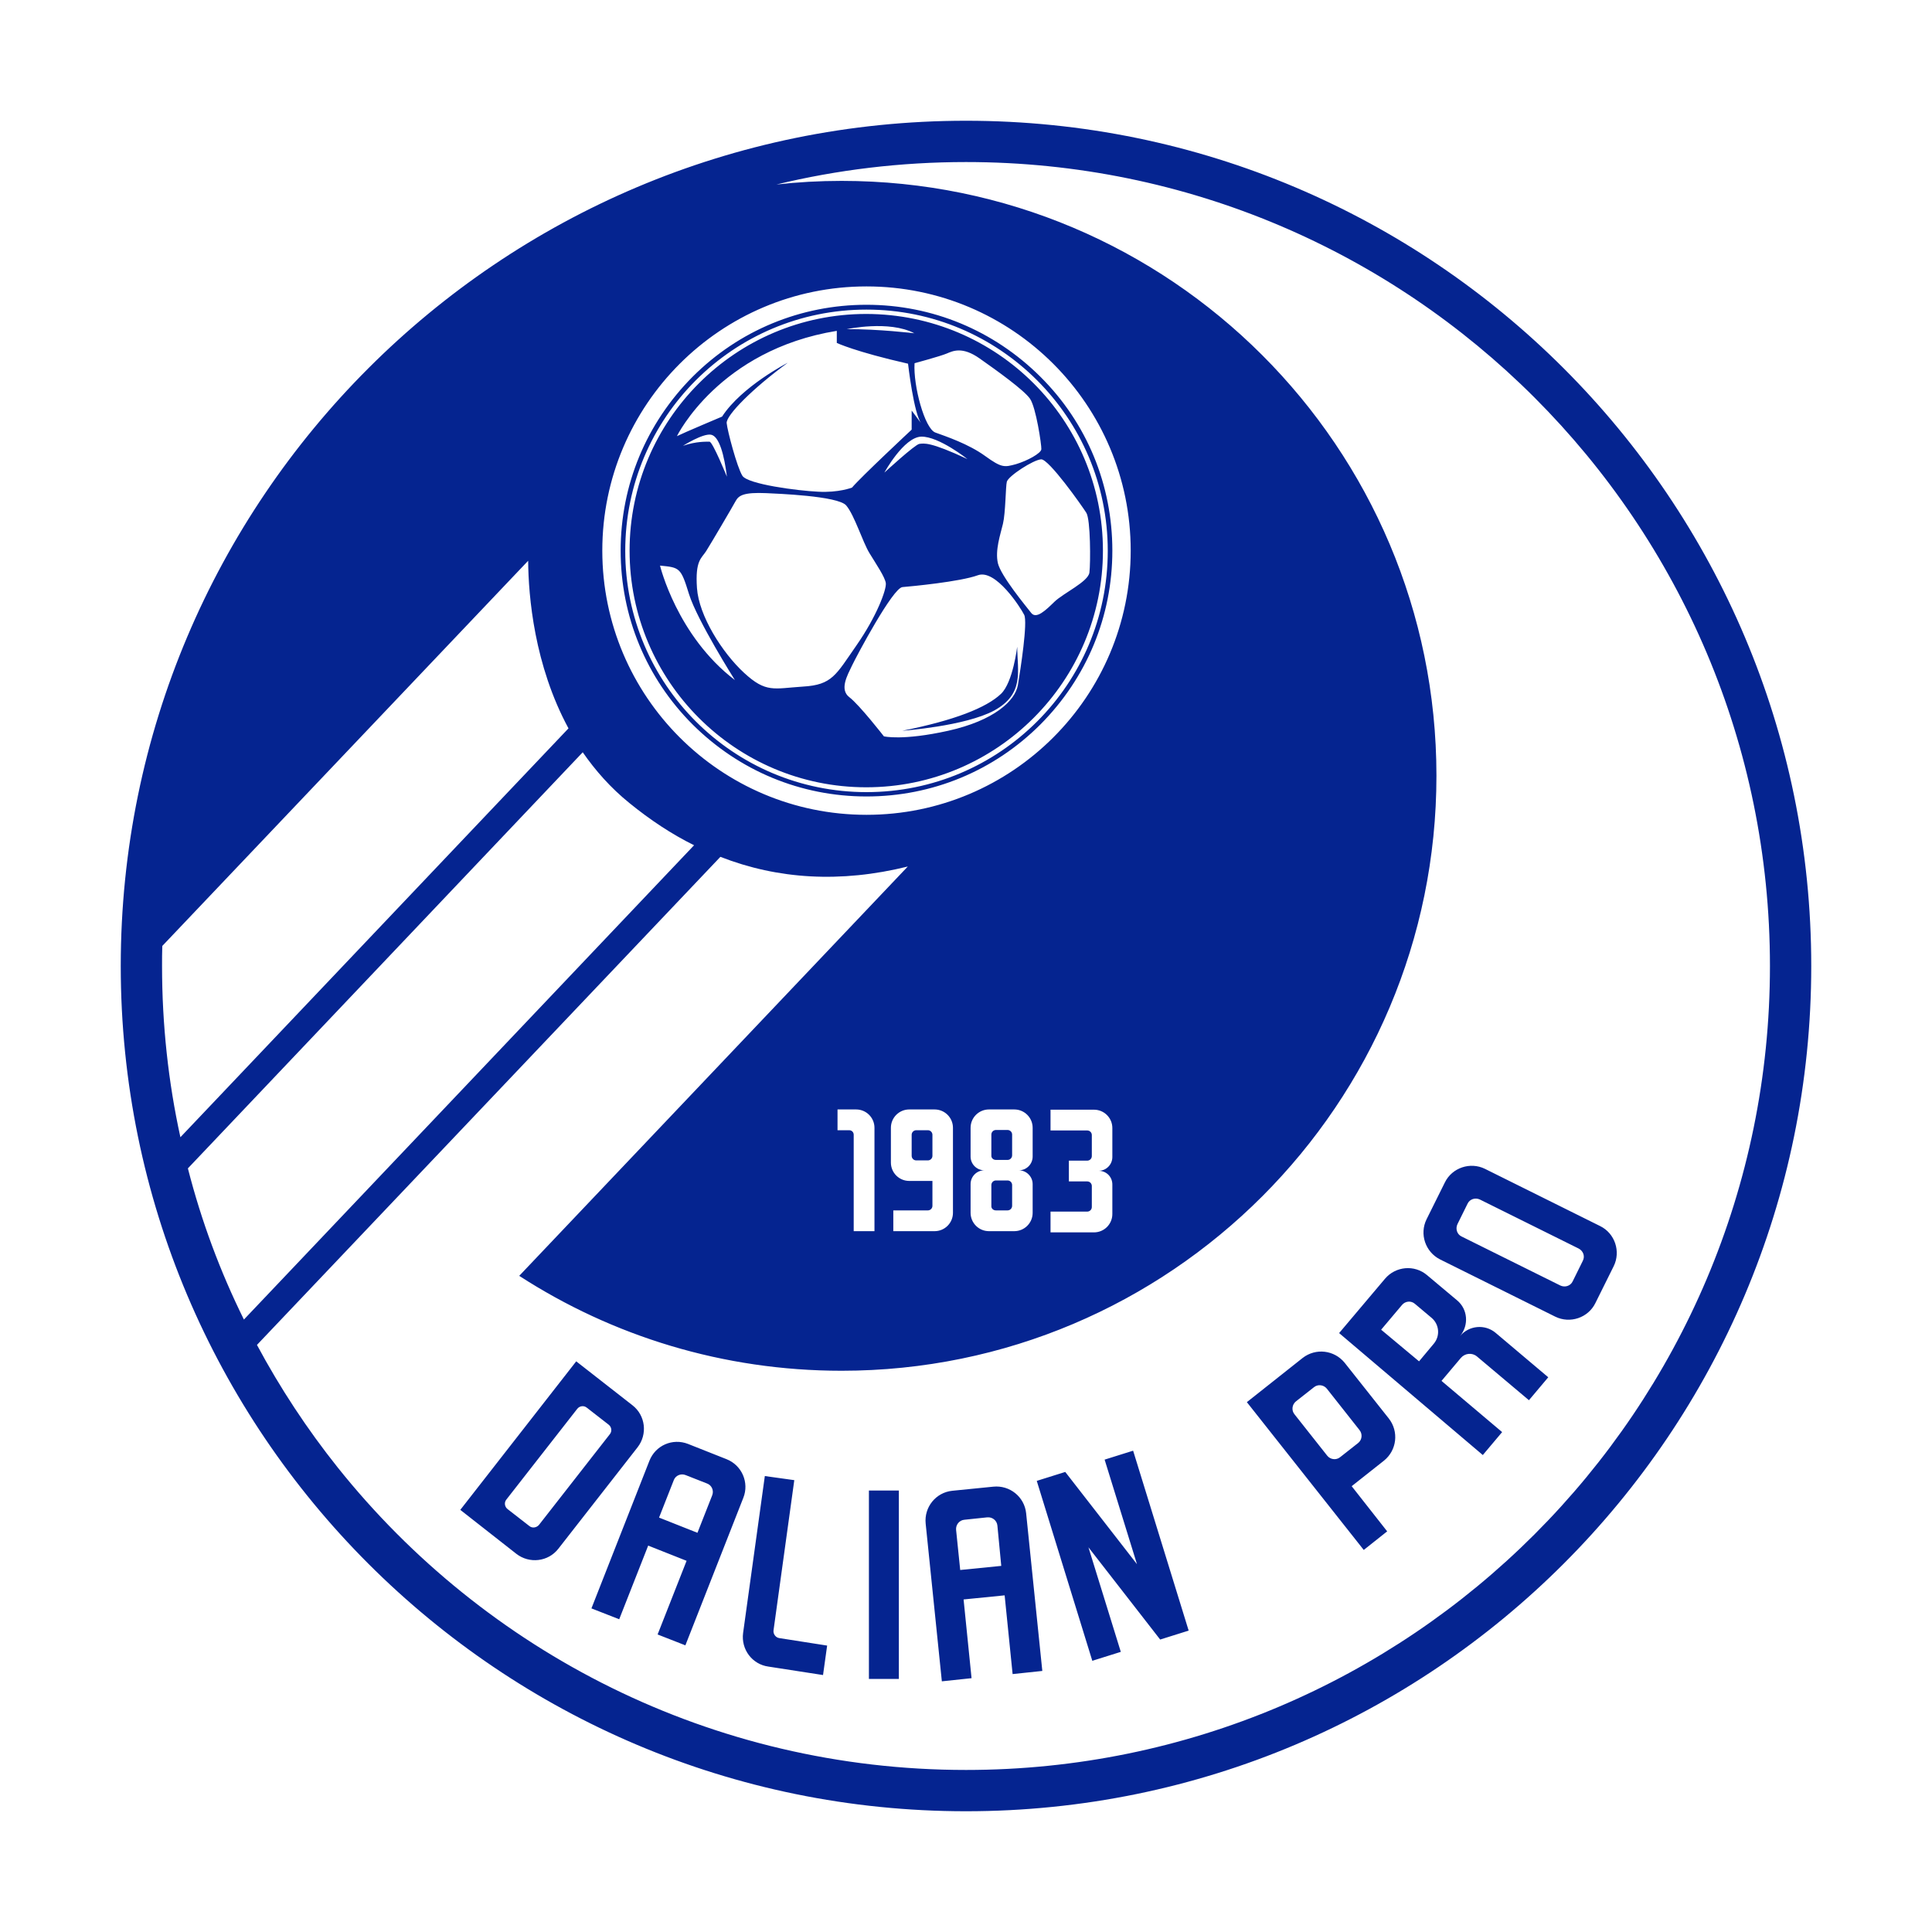 <svg version="1.1" xmlns="http://www.w3.org/2000/svg" xmlns:xlink="http://www.w3.org/1999/xlink" x="0px" y="0px"
	 viewBox="0 0 800 800" enable-background="new 0 0 800 800" xml:space="preserve">
<path fill="#052490" d="M386.1,478.6c0,1.1-0.9,1.9-1.9,1.9h-4.8c-1.1,0-1.9-0.9-1.9-1.9v-8.7c0-1.1,0.9-1.9,1.9-1.9h4.8
	c1.1,0,1.9,0.9,1.9,1.9V478.6z M412.4,501.2h4.8c1.1,0,1.9-0.9,1.9-1.9v-8.6c0-1.1-0.9-1.9-1.9-1.9h-4.8c-1.1,0-1.9,0.9-1.9,1.9v8.6
	C410.4,500.4,411.3,501.2,412.4,501.2z M412.4,480.3h4.8c1.1,0,1.9-0.9,1.9-1.9v-8.6c0-1.1-0.9-1.9-1.9-1.9h-4.8
	c-1.1,0-1.9,0.9-1.9,1.9v8.6C410.4,479.5,411.3,480.3,412.4,480.3z M750,400c0,193.3-156.7,350-350,350S50,593.3,50,400
	S206.7,50,400,50S750,206.7,750,400z M249.4,228c0,60.4,49,109.4,109.4,109.4c60.4,0,109.4-49,109.4-109.4s-49-109.4-109.4-109.4
	C298.4,118.6,249.4,167.6,249.4,228z M454.9,484.8c3.2,0,5.7-2.6,5.7-5.7v-12c0-4.2-3.4-7.6-7.6-7.6H435v8.6h15.2
	c1.1,0,1.9,0.9,1.9,1.9v8.7c0,1.1-0.9,1.9-1.9,1.9h-7.6v4.3v4.3h7.6c1.1,0,1.9,0.9,1.9,1.9v8.7c0,1.1-0.9,1.9-1.9,1.9H435v8.6H453
	c4.2,0,7.6-3.4,7.6-7.6v-12C460.7,487.3,458.1,484.8,454.9,484.8z M421.9,484.6c3.2,0,5.7-2.6,5.7-5.7V467c0-4.2-3.4-7.6-7.6-7.6
	h-10.5c-4.2,0-7.6,3.4-7.6,7.6v11.9c0,3.2,2.6,5.7,5.7,5.7c-3.2,0-5.7,2.6-5.7,5.7v11.9c0,4.2,3.4,7.6,7.6,7.6H420
	c4.2,0,7.6-3.4,7.6-7.6v-11.9C427.6,487.2,425,484.6,421.9,484.6z M386.1,489v10.3c0,1.1-0.9,1.9-1.9,1.9h-14.3v8.6H387
	c4.2,0,7.6-3.4,7.6-7.6V467c0-4.2-3.4-7.6-7.6-7.6h-10.5c-4.2,0-7.6,3.4-7.6,7.6v14.4c0,4.2,3.4,7.6,7.6,7.6H386.1z M74.7,470.9
	l160.7-169.3c-14.2-26.2-16.6-54.8-16.7-69.4L67.2,391.7c-0.1,2.7-0.1,5.5-0.1,8.3C67.1,424.3,69.7,448.1,74.7,470.9z M101,546.4
	L287.4,350c-9.3-4.6-18.2-10.5-26.8-17.5c-7.8-6.3-14.1-13.5-19.3-21L77.8,483.8C83.4,505.7,91.2,526.6,101,546.4z M732.9,400
	c0-183.8-149-332.9-332.9-332.9c-27,0-53.3,3.2-78.5,9.3c8.9-1,17.8-1.5,27-1.5c136,0,246.3,110.3,246.3,246.3
	S484.5,567.6,348.5,567.6c-49.2,0-95-14.4-133.5-39.3l160.9-169.5c-27.8,6.9-53.8,5.3-77.6-4L106.4,556.9
	c9.6,17.9,20.8,34.9,33.4,50.7l0,0c61,76.4,154.9,125.3,260.2,125.3C583.8,732.9,732.9,583.8,732.9,400z M353.5,469.9v39.9h8.6V468
	v-1c0-4.2-3.4-7.6-7.6-7.6h-1h-6.7v8.6h4.8C352.7,468,353.5,468.8,353.5,469.9z M358.8,128.2c-55.2,0-99.9,44.7-99.9,99.9
	s44.7,99.9,99.9,99.9s99.9-44.7,99.9-99.9S413.9,128.2,358.8,128.2 M358.8,126.2c27.2,0,52.7,10.6,72,29.8s29.8,44.8,29.8,72
	s-10.6,52.7-29.8,72c-19.2,19.2-44.8,29.8-72,29.8s-52.7-10.6-72-29.8c-19.2-19.2-29.8-44.8-29.8-72s10.6-52.7,29.8-72
	C306,136.8,331.6,126.2,358.8,126.2L358.8,126.2z M414.5,287.3c-6.1,5.8-19.4,11-40.9,15.3c0,0,26.1-1.9,38.1-8.4
	c12.5-6.9,9.6-16.1,9.5-26.4C421.2,267.7,419.5,282.5,414.5,287.3z M456.7,228c0,54.1-43.9,98-98,98c-54.1,0-98-43.9-98-98
	s43.9-98,98-98C412.9,130.1,456.7,173.9,456.7,228z M387.3,179.1c4.4,1.6,13.7,4.7,20.6,9.7c6.9,5,8,4.7,12.8,3.4
	c4.7-1.4,10.4-4.5,10.5-6.2c0.1-1.7-2.2-17.3-4.7-20.9c-2.5-3.6-13.8-11.7-20.9-16.7c-7.1-5-11-3.1-13.6-2c-2.6,1.1-13.3,4-13.3,4
	C378.1,159.7,382.9,177.5,387.3,179.1z M381.5,180.8c-7.3,0.2-15.3,14.9-15.3,14.9s12.7-11.7,14.5-11.9c1.9-0.2,4.3-1,19.9,6.3
	C400.6,190.1,388.8,180.7,381.5,180.8z M350.6,136.3c13.1-0.1,28,1.7,28,1.7C368.2,132.5,350.6,136.3,350.6,136.3z M280.3,180.6
	c2.8-1.4,18.7-8.1,18.7-8.1c8.1-12.5,27.2-22.3,27.2-22.3c-14.5,10.6-25.6,21.8-25.3,25c0.3,3.2,4.3,18.3,6.5,21.8
	c2.2,3.5,22.8,6.2,31.3,6.6c8.5,0.5,14.1-1.7,14.1-1.7c3.6-4.3,24.7-24,24.7-24v-7.9l4.1,5.5c-3.2-3.8-5.6-24.9-5.6-24.9
	c-22-5-29.5-8.6-29.5-8.6V137C297.7,144.9,280.3,180.6,280.3,180.6z M294.4,180c-3.4-0.6-11.6,4.6-11.6,4.6c5.5-1.9,9.7-1.7,11-1.7
	c1.3,0,7.2,14.5,7.2,14.5C299.9,188.4,297.8,180.6,294.4,180z M304.3,281.6c0,0-15.6-24.7-19-35.6c-3.4-11-3.8-11-12-11.8
	C273.3,234.2,280.3,263.3,304.3,281.6z M354.6,267.3c8.5-12.2,12.5-23.2,12.2-25.8c-0.3-2.5-4-7.9-6.8-12.5s-6.2-15.7-9.6-19.7
	c-3.4-4-29.1-4.9-33.1-5.1c-9.3-0.4-11.4,0.9-12.7,3.3c-1.3,2.4-10.3,17.7-12.2,20.7c-1.9,3-4.6,3.8-3.8,15.3
	c0.8,11.5,10.4,26.7,19.5,35.1s12.2,6.5,24.4,5.7C344.6,283.6,346.1,279.5,354.6,267.3z M424.1,254.6c-1.5-3-11.8-19.1-19.2-16.4
	c-7.4,2.7-27.6,4.6-31.2,4.9c-4,0.3-19,28.5-20.9,32.5c-1.9,4-5.3,9.9-1.1,13.1c4.2,3.2,14.3,16.2,14.3,16.2s7.6,1.9,26.6-2.3
	c19-4.2,27.8-12.4,28.9-19C422.6,277,425.6,257.6,424.1,254.6z M451.1,237.1c0.5-3.8,0.5-22.1-1.3-24.8
	c-1.7-2.7-15.5-22.3-18.7-22.1c-3.2,0.2-13.6,6.9-14.2,9.3c-0.5,1.9-0.5,12.8-1.6,17.4c-1.1,4.6-3.3,10.9-2.1,16.3
	c1.3,5.4,11.7,17.9,13.8,20.6c2.1,2.7,6-1.1,9.6-4.6C440.3,245.6,450.6,240.9,451.1,237.1z M261.9,581.9c5.4,4.2,6.3,12,2.1,17.4
	l-32.8,42c-4.2,5.4-12,6.3-17.4,2.1l-23.2-18.2l48-61.5L261.9,581.9z M223.2,631.4l29.3-37.5c1-1.2,0.8-3-0.5-4l-9-7
	c-1.2-1-3-0.8-4,0.5l-29.3,37.5c-1,1.2-0.8,3,0.5,4l9,7C220.4,632.9,222.2,632.6,223.2,631.4z M284.9,597.9l15.9,6.3
	c6.4,2.5,9.5,9.7,7,16l-24,61.1l-11.5-4.5l12-30.5l-15.9-6.3l-12,30.5l-11.5-4.5l24-61.1C271.4,598.5,278.5,595.4,284.9,597.9z
	 M294.9,619.2c0.8-2-0.2-4.2-2.1-4.9l-8.9-3.5c-2-0.8-4.2,0.2-4.9,2.1l-6.1,15.5l15.9,6.3L294.9,619.2z M320.3,675.1l8.6-62.2
	l-12.2-1.7l-9,65c-0.9,6.8,3.8,13,10.5,13.9l22.6,3.5l1.7-12.2l-19.8-3.1C321.2,678.1,320.1,676.6,320.3,675.1z M372.2,617.2h-12.4
	v78h12.4V617.2z M457.4,604.4l13.4,43.3l-29.7-38.2l-11.8,3.7l23,74.5l11.8-3.7l-13.4-43.3l29.7,38.2l11.8-3.7l-23-74.5L457.4,604.4
	z M604.6,553.2c3.7-4.4,10.3-5,14.7-1.3l21.8,18.4l-8,9.5l-21.5-18.1c-2-1.7-5-1.4-6.7,0.6l-8,9.5l25.1,21.2l-8,9.5L554.5,552
	l19-22.5c4.4-5.2,12.2-5.9,17.4-1.5l12.4,10.4C607.8,542.1,608.3,548.7,604.6,553.2z M587.6,563.7l6.1-7.3c2.7-3.2,2.3-8-0.9-10.7
	l-6.9-5.8c-1.6-1.4-4-1.2-5.4,0.5l-8.6,10.2L587.6,563.7z M394.3,617.3l17-1.7c6.8-0.7,12.9,4.2,13.6,11l6.7,65.3l-12.3,1.3
	l-3.3-32.6l-17,1.7l3.3,32.6l-12.3,1.3l-6.7-65.3C382.6,624.1,387.5,618,394.3,617.3z M413,631.7c-0.2-2.1-2.1-3.6-4.2-3.4l-9.5,1
	c-2.1,0.2-3.6,2.1-3.4,4.2l1.7,16.6l17-1.7L413,631.7z M539.4,562.3c5.4-4.2,13.1-3.3,17.4,2l18.3,23.1c4.2,5.4,3.3,13.1-2,17.4
	l-13.4,10.6l14.7,18.7l-9.7,7.7l-48.4-61.2L539.4,562.3z M562.9,592.1L549.4,575c-1.3-1.6-3.7-1.9-5.3-0.6l-7.5,5.9
	c-1.6,1.3-1.9,3.7-0.6,5.3l13.6,17.2c1.3,1.6,3.7,1.9,5.3,0.6l7.5-5.9C564,596.2,564.3,593.8,562.9,592.1z M590.7,504.9l7.6-15.3
	c3-6.1,10.5-8.6,16.6-5.6l47.7,23.7c6.1,3,8.6,10.5,5.6,16.6l-7.6,15.3c-3,6.1-10.5,8.6-16.6,5.6l-47.7-23.7
	C590.2,518.4,587.7,511,590.7,504.9z M653.7,517l-40.9-20.3c-1.9-0.9-4.2-0.2-5.1,1.7l-4.2,8.5c-0.9,1.9-0.2,4.2,1.7,5.1l40.9,20.3
	c1.9,0.9,4.2,0.2,5.1-1.7l4.2-8.5C656.4,520.2,655.6,518,653.7,517z"/>
<g>
</g>
<g>
</g>
<g>
</g>
<g>
</g>
<g>
</g>
<g>
</g>
<g>
</g>
<g>
</g>
<g>
</g>
<g>
</g>
<g>
</g>
</svg>
